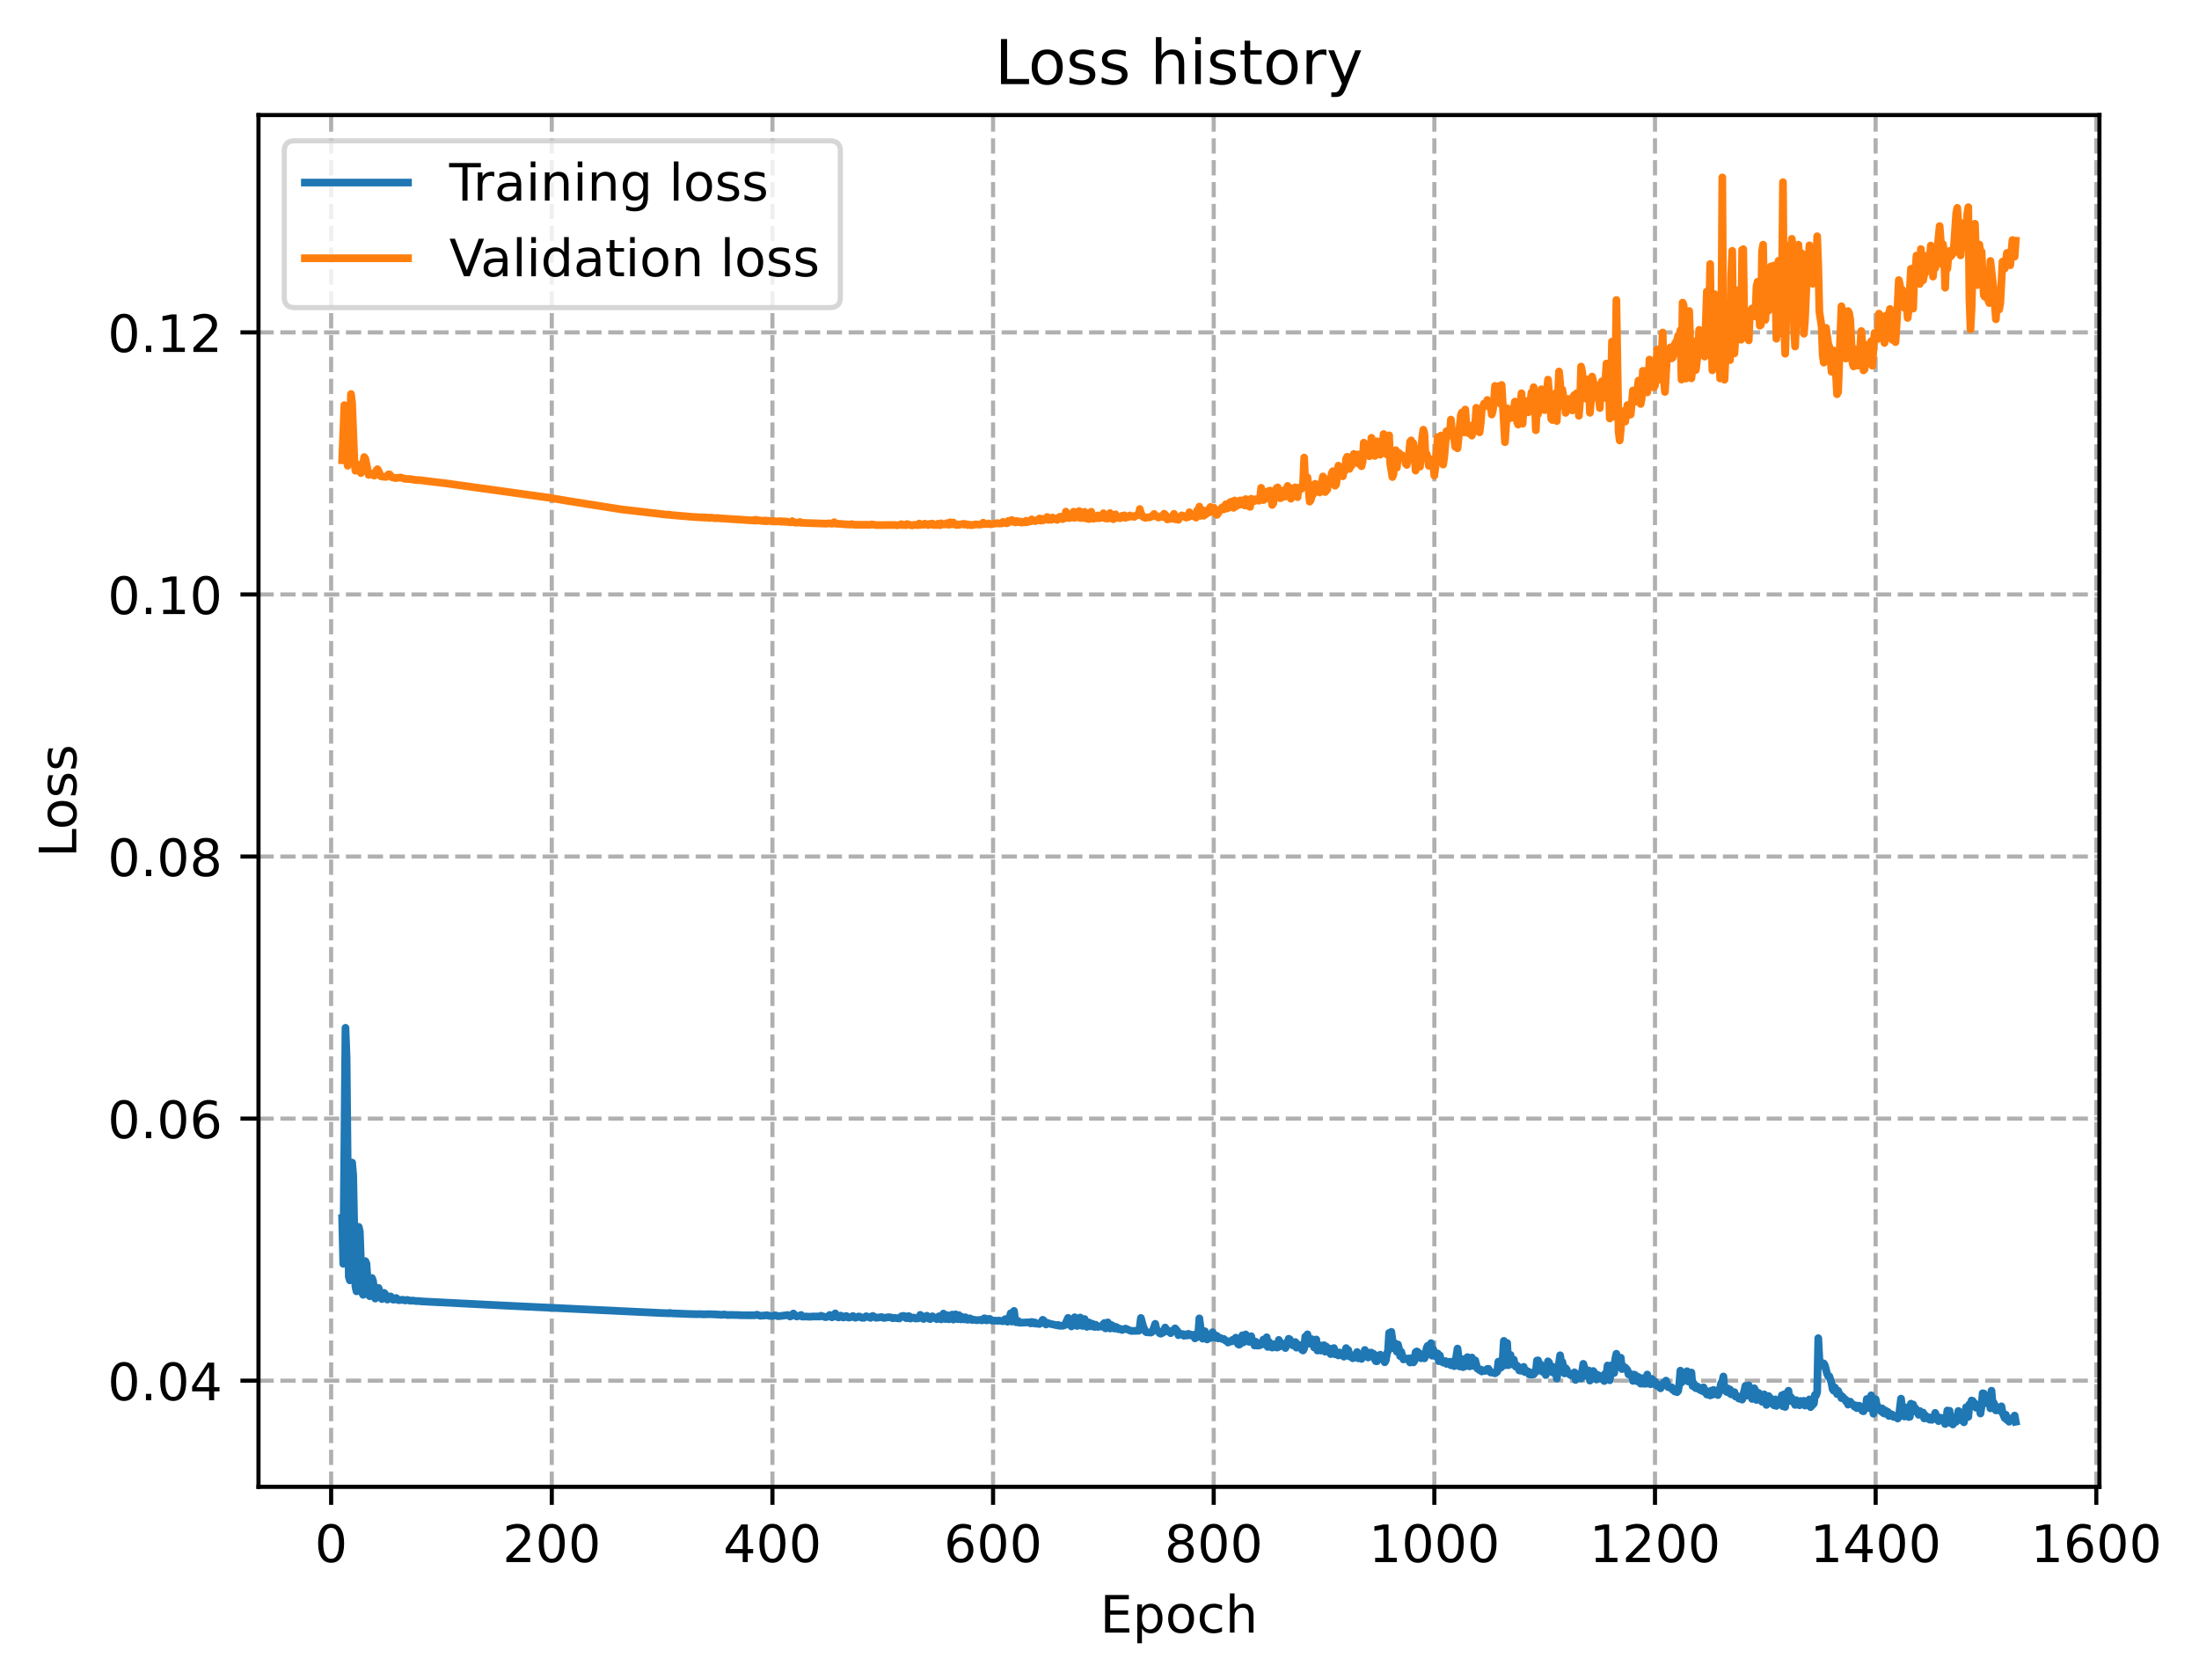 <?xml version="1.0" encoding="utf-8" standalone="no"?>
<!DOCTYPE svg PUBLIC "-//W3C//DTD SVG 1.1//EN"
  "http://www.w3.org/Graphics/SVG/1.1/DTD/svg11.dtd">
<!-- Created with matplotlib (https://matplotlib.org/) -->
<svg height="325.986pt" version="1.1" viewBox="0 0 426.579 325.986" width="426.579pt" xmlns="http://www.w3.org/2000/svg" xmlns:xlink="http://www.w3.org/1999/xlink">
 <defs>
  <style type="text/css">
*{stroke-linecap:butt;stroke-linejoin:round;}
  </style>
 </defs>
 <g id="figure_1">
  <g id="patch_1">
   <path d="M 0 325.986 
L 426.579 325.986 
L 426.579 0 
L 0 0 
z
" style="fill:#ffffff;"/>
  </g>
  <g id="axes_1">
   <g id="patch_2">
    <path d="M 50.144 288.43 
L 407.264 288.43 
L 407.264 22.318 
L 50.144 22.318 
z
" style="fill:#ffffff;"/>
   </g>
   <g id="matplotlib.axis_1">
    <g id="xtick_1">
     <g id="line2d_1">
      <path clip-path="url(#p79bbf3704e)" d="M 64.236 288.43 
L 64.236 22.318 
" style="fill:none;stroke:#b0b0b0;stroke-dasharray:2.96,1.28;stroke-dashoffset:0;stroke-width:0.8;"/>
     </g>
     <g id="line2d_2">
      <defs>
       <path d="M 0 0 
L 0 3.5 
" id="m729ffb4dc5" style="stroke:#000000;stroke-width:0.8;"/>
      </defs>
      <g>
       <use style="stroke:#000000;stroke-width:0.8;" x="64.236" xlink:href="#m729ffb4dc5" y="288.43"/>
      </g>
     </g>
     <g id="text_1">
      <!-- 0 -->
      <defs>
       <path d="M 31.781 66.406 
Q 24.172 66.406 20.328 58.906 
Q 16.5 51.422 16.5 36.375 
Q 16.5 21.391 20.328 13.891 
Q 24.172 6.391 31.781 6.391 
Q 39.453 6.391 43.281 13.891 
Q 47.125 21.391 47.125 36.375 
Q 47.125 51.422 43.281 58.906 
Q 39.453 66.406 31.781 66.406 
z
M 31.781 74.219 
Q 44.047 74.219 50.516 64.516 
Q 56.984 54.828 56.984 36.375 
Q 56.984 17.969 50.516 8.266 
Q 44.047 -1.422 31.781 -1.422 
Q 19.531 -1.422 13.062 8.266 
Q 6.594 17.969 6.594 36.375 
Q 6.594 54.828 13.062 64.516 
Q 19.531 74.219 31.781 74.219 
z
" id="DejaVuSans-48"/>
      </defs>
      <g transform="translate(61.055 303.029)scale(0.1 -0.1)">
       <use xlink:href="#DejaVuSans-48"/>
      </g>
     </g>
    </g>
    <g id="xtick_2">
     <g id="line2d_3">
      <path clip-path="url(#p79bbf3704e)" d="M 107.039 288.43 
L 107.039 22.318 
" style="fill:none;stroke:#b0b0b0;stroke-dasharray:2.96,1.28;stroke-dashoffset:0;stroke-width:0.8;"/>
     </g>
     <g id="line2d_4">
      <g>
       <use style="stroke:#000000;stroke-width:0.8;" x="107.039" xlink:href="#m729ffb4dc5" y="288.43"/>
      </g>
     </g>
     <g id="text_2">
      <!-- 200 -->
      <defs>
       <path d="M 19.188 8.297 
L 53.609 8.297 
L 53.609 0 
L 7.328 0 
L 7.328 8.297 
Q 12.938 14.109 22.625 23.891 
Q 32.328 33.688 34.812 36.531 
Q 39.547 41.844 41.422 45.531 
Q 43.312 49.219 43.312 52.781 
Q 43.312 58.594 39.234 62.25 
Q 35.156 65.922 28.609 65.922 
Q 23.969 65.922 18.812 64.312 
Q 13.672 62.703 7.812 59.422 
L 7.812 69.391 
Q 13.766 71.781 18.938 73 
Q 24.125 74.219 28.422 74.219 
Q 39.75 74.219 46.484 68.547 
Q 53.219 62.891 53.219 53.422 
Q 53.219 48.922 51.531 44.891 
Q 49.859 40.875 45.406 35.406 
Q 44.188 33.984 37.641 27.219 
Q 31.109 20.453 19.188 8.297 
z
" id="DejaVuSans-50"/>
      </defs>
      <g transform="translate(97.495 303.029)scale(0.1 -0.1)">
       <use xlink:href="#DejaVuSans-50"/>
       <use x="63.623" xlink:href="#DejaVuSans-48"/>
       <use x="127.246" xlink:href="#DejaVuSans-48"/>
      </g>
     </g>
    </g>
    <g id="xtick_3">
     <g id="line2d_5">
      <path clip-path="url(#p79bbf3704e)" d="M 149.841 288.43 
L 149.841 22.318 
" style="fill:none;stroke:#b0b0b0;stroke-dasharray:2.96,1.28;stroke-dashoffset:0;stroke-width:0.8;"/>
     </g>
     <g id="line2d_6">
      <g>
       <use style="stroke:#000000;stroke-width:0.8;" x="149.841" xlink:href="#m729ffb4dc5" y="288.43"/>
      </g>
     </g>
     <g id="text_3">
      <!-- 400 -->
      <defs>
       <path d="M 37.797 64.312 
L 12.891 25.391 
L 37.797 25.391 
z
M 35.203 72.906 
L 47.609 72.906 
L 47.609 25.391 
L 58.016 25.391 
L 58.016 17.188 
L 47.609 17.188 
L 47.609 0 
L 37.797 0 
L 37.797 17.188 
L 4.891 17.188 
L 4.891 26.703 
z
" id="DejaVuSans-52"/>
      </defs>
      <g transform="translate(140.297 303.029)scale(0.1 -0.1)">
       <use xlink:href="#DejaVuSans-52"/>
       <use x="63.623" xlink:href="#DejaVuSans-48"/>
       <use x="127.246" xlink:href="#DejaVuSans-48"/>
      </g>
     </g>
    </g>
    <g id="xtick_4">
     <g id="line2d_7">
      <path clip-path="url(#p79bbf3704e)" d="M 192.643 288.43 
L 192.643 22.318 
" style="fill:none;stroke:#b0b0b0;stroke-dasharray:2.96,1.28;stroke-dashoffset:0;stroke-width:0.8;"/>
     </g>
     <g id="line2d_8">
      <g>
       <use style="stroke:#000000;stroke-width:0.8;" x="192.643" xlink:href="#m729ffb4dc5" y="288.43"/>
      </g>
     </g>
     <g id="text_4">
      <!-- 600 -->
      <defs>
       <path d="M 33.016 40.375 
Q 26.375 40.375 22.484 35.828 
Q 18.609 31.297 18.609 23.391 
Q 18.609 15.531 22.484 10.953 
Q 26.375 6.391 33.016 6.391 
Q 39.656 6.391 43.531 10.953 
Q 47.406 15.531 47.406 23.391 
Q 47.406 31.297 43.531 35.828 
Q 39.656 40.375 33.016 40.375 
z
M 52.594 71.297 
L 52.594 62.312 
Q 48.875 64.062 45.094 64.984 
Q 41.312 65.922 37.594 65.922 
Q 27.828 65.922 22.672 59.328 
Q 17.531 52.734 16.797 39.406 
Q 19.672 43.656 24.016 45.922 
Q 28.375 48.188 33.594 48.188 
Q 44.578 48.188 50.953 41.516 
Q 57.328 34.859 57.328 23.391 
Q 57.328 12.156 50.688 5.359 
Q 44.047 -1.422 33.016 -1.422 
Q 20.359 -1.422 13.672 8.266 
Q 6.984 17.969 6.984 36.375 
Q 6.984 53.656 15.188 63.938 
Q 23.391 74.219 37.203 74.219 
Q 40.922 74.219 44.703 73.484 
Q 48.484 72.75 52.594 71.297 
z
" id="DejaVuSans-54"/>
      </defs>
      <g transform="translate(183.099 303.029)scale(0.1 -0.1)">
       <use xlink:href="#DejaVuSans-54"/>
       <use x="63.623" xlink:href="#DejaVuSans-48"/>
       <use x="127.246" xlink:href="#DejaVuSans-48"/>
      </g>
     </g>
    </g>
    <g id="xtick_5">
     <g id="line2d_9">
      <path clip-path="url(#p79bbf3704e)" d="M 235.445 288.43 
L 235.445 22.318 
" style="fill:none;stroke:#b0b0b0;stroke-dasharray:2.96,1.28;stroke-dashoffset:0;stroke-width:0.8;"/>
     </g>
     <g id="line2d_10">
      <g>
       <use style="stroke:#000000;stroke-width:0.8;" x="235.445" xlink:href="#m729ffb4dc5" y="288.43"/>
      </g>
     </g>
     <g id="text_5">
      <!-- 800 -->
      <defs>
       <path d="M 31.781 34.625 
Q 24.75 34.625 20.719 30.859 
Q 16.703 27.094 16.703 20.516 
Q 16.703 13.922 20.719 10.156 
Q 24.75 6.391 31.781 6.391 
Q 38.812 6.391 42.859 10.172 
Q 46.922 13.969 46.922 20.516 
Q 46.922 27.094 42.891 30.859 
Q 38.875 34.625 31.781 34.625 
z
M 21.922 38.812 
Q 15.578 40.375 12.031 44.719 
Q 8.5 49.078 8.5 55.328 
Q 8.5 64.062 14.719 69.141 
Q 20.953 74.219 31.781 74.219 
Q 42.672 74.219 48.875 69.141 
Q 55.078 64.062 55.078 55.328 
Q 55.078 49.078 51.531 44.719 
Q 48 40.375 41.703 38.812 
Q 48.828 37.156 52.797 32.312 
Q 56.781 27.484 56.781 20.516 
Q 56.781 9.906 50.312 4.234 
Q 43.844 -1.422 31.781 -1.422 
Q 19.734 -1.422 13.25 4.234 
Q 6.781 9.906 6.781 20.516 
Q 6.781 27.484 10.781 32.312 
Q 14.797 37.156 21.922 38.812 
z
M 18.312 54.391 
Q 18.312 48.734 21.844 45.562 
Q 25.391 42.391 31.781 42.391 
Q 38.141 42.391 41.719 45.562 
Q 45.312 48.734 45.312 54.391 
Q 45.312 60.062 41.719 63.234 
Q 38.141 66.406 31.781 66.406 
Q 25.391 66.406 21.844 63.234 
Q 18.312 60.062 18.312 54.391 
z
" id="DejaVuSans-56"/>
      </defs>
      <g transform="translate(225.901 303.029)scale(0.1 -0.1)">
       <use xlink:href="#DejaVuSans-56"/>
       <use x="63.623" xlink:href="#DejaVuSans-48"/>
       <use x="127.246" xlink:href="#DejaVuSans-48"/>
      </g>
     </g>
    </g>
    <g id="xtick_6">
     <g id="line2d_11">
      <path clip-path="url(#p79bbf3704e)" d="M 278.247 288.43 
L 278.247 22.318 
" style="fill:none;stroke:#b0b0b0;stroke-dasharray:2.96,1.28;stroke-dashoffset:0;stroke-width:0.8;"/>
     </g>
     <g id="line2d_12">
      <g>
       <use style="stroke:#000000;stroke-width:0.8;" x="278.247" xlink:href="#m729ffb4dc5" y="288.43"/>
      </g>
     </g>
     <g id="text_6">
      <!-- 1000 -->
      <defs>
       <path d="M 12.406 8.297 
L 28.516 8.297 
L 28.516 63.922 
L 10.984 60.406 
L 10.984 69.391 
L 28.422 72.906 
L 38.281 72.906 
L 38.281 8.297 
L 54.391 8.297 
L 54.391 0 
L 12.406 0 
z
" id="DejaVuSans-49"/>
      </defs>
      <g transform="translate(265.522 303.029)scale(0.1 -0.1)">
       <use xlink:href="#DejaVuSans-49"/>
       <use x="63.623" xlink:href="#DejaVuSans-48"/>
       <use x="127.246" xlink:href="#DejaVuSans-48"/>
       <use x="190.869" xlink:href="#DejaVuSans-48"/>
      </g>
     </g>
    </g>
    <g id="xtick_7">
     <g id="line2d_13">
      <path clip-path="url(#p79bbf3704e)" d="M 321.049 288.43 
L 321.049 22.318 
" style="fill:none;stroke:#b0b0b0;stroke-dasharray:2.96,1.28;stroke-dashoffset:0;stroke-width:0.8;"/>
     </g>
     <g id="line2d_14">
      <g>
       <use style="stroke:#000000;stroke-width:0.8;" x="321.049" xlink:href="#m729ffb4dc5" y="288.43"/>
      </g>
     </g>
     <g id="text_7">
      <!-- 1200 -->
      <g transform="translate(308.324 303.029)scale(0.1 -0.1)">
       <use xlink:href="#DejaVuSans-49"/>
       <use x="63.623" xlink:href="#DejaVuSans-50"/>
       <use x="127.246" xlink:href="#DejaVuSans-48"/>
       <use x="190.869" xlink:href="#DejaVuSans-48"/>
      </g>
     </g>
    </g>
    <g id="xtick_8">
     <g id="line2d_15">
      <path clip-path="url(#p79bbf3704e)" d="M 363.852 288.43 
L 363.852 22.318 
" style="fill:none;stroke:#b0b0b0;stroke-dasharray:2.96,1.28;stroke-dashoffset:0;stroke-width:0.8;"/>
     </g>
     <g id="line2d_16">
      <g>
       <use style="stroke:#000000;stroke-width:0.8;" x="363.852" xlink:href="#m729ffb4dc5" y="288.43"/>
      </g>
     </g>
     <g id="text_8">
      <!-- 1400 -->
      <g transform="translate(351.127 303.029)scale(0.1 -0.1)">
       <use xlink:href="#DejaVuSans-49"/>
       <use x="63.623" xlink:href="#DejaVuSans-52"/>
       <use x="127.246" xlink:href="#DejaVuSans-48"/>
       <use x="190.869" xlink:href="#DejaVuSans-48"/>
      </g>
     </g>
    </g>
    <g id="xtick_9">
     <g id="line2d_17">
      <path clip-path="url(#p79bbf3704e)" d="M 406.654 288.43 
L 406.654 22.318 
" style="fill:none;stroke:#b0b0b0;stroke-dasharray:2.96,1.28;stroke-dashoffset:0;stroke-width:0.8;"/>
     </g>
     <g id="line2d_18">
      <g>
       <use style="stroke:#000000;stroke-width:0.8;" x="406.654" xlink:href="#m729ffb4dc5" y="288.43"/>
      </g>
     </g>
     <g id="text_9">
      <!-- 1600 -->
      <g transform="translate(393.929 303.029)scale(0.1 -0.1)">
       <use xlink:href="#DejaVuSans-49"/>
       <use x="63.623" xlink:href="#DejaVuSans-54"/>
       <use x="127.246" xlink:href="#DejaVuSans-48"/>
       <use x="190.869" xlink:href="#DejaVuSans-48"/>
      </g>
     </g>
    </g>
    <g id="text_10">
     <!-- Epoch -->
     <defs>
      <path d="M 9.812 72.906 
L 55.906 72.906 
L 55.906 64.594 
L 19.672 64.594 
L 19.672 43.016 
L 54.391 43.016 
L 54.391 34.719 
L 19.672 34.719 
L 19.672 8.297 
L 56.781 8.297 
L 56.781 0 
L 9.812 0 
z
" id="DejaVuSans-69"/>
      <path d="M 18.109 8.203 
L 18.109 -20.797 
L 9.078 -20.797 
L 9.078 54.688 
L 18.109 54.688 
L 18.109 46.391 
Q 20.953 51.266 25.266 53.625 
Q 29.594 56 35.594 56 
Q 45.562 56 51.781 48.094 
Q 58.016 40.188 58.016 27.297 
Q 58.016 14.406 51.781 6.484 
Q 45.562 -1.422 35.594 -1.422 
Q 29.594 -1.422 25.266 0.953 
Q 20.953 3.328 18.109 8.203 
z
M 48.688 27.297 
Q 48.688 37.203 44.609 42.844 
Q 40.531 48.484 33.406 48.484 
Q 26.266 48.484 22.188 42.844 
Q 18.109 37.203 18.109 27.297 
Q 18.109 17.391 22.188 11.75 
Q 26.266 6.109 33.406 6.109 
Q 40.531 6.109 44.609 11.75 
Q 48.688 17.391 48.688 27.297 
z
" id="DejaVuSans-112"/>
      <path d="M 30.609 48.391 
Q 23.391 48.391 19.188 42.75 
Q 14.984 37.109 14.984 27.297 
Q 14.984 17.484 19.156 11.844 
Q 23.344 6.203 30.609 6.203 
Q 37.797 6.203 41.984 11.859 
Q 46.188 17.531 46.188 27.297 
Q 46.188 37.016 41.984 42.703 
Q 37.797 48.391 30.609 48.391 
z
M 30.609 56 
Q 42.328 56 49.016 48.375 
Q 55.719 40.766 55.719 27.297 
Q 55.719 13.875 49.016 6.219 
Q 42.328 -1.422 30.609 -1.422 
Q 18.844 -1.422 12.172 6.219 
Q 5.516 13.875 5.516 27.297 
Q 5.516 40.766 12.172 48.375 
Q 18.844 56 30.609 56 
z
" id="DejaVuSans-111"/>
      <path d="M 48.781 52.594 
L 48.781 44.188 
Q 44.969 46.297 41.141 47.344 
Q 37.312 48.391 33.406 48.391 
Q 24.656 48.391 19.812 42.844 
Q 14.984 37.312 14.984 27.297 
Q 14.984 17.281 19.812 11.734 
Q 24.656 6.203 33.406 6.203 
Q 37.312 6.203 41.141 7.25 
Q 44.969 8.297 48.781 10.406 
L 48.781 2.094 
Q 45.016 0.344 40.984 -0.531 
Q 36.969 -1.422 32.422 -1.422 
Q 20.062 -1.422 12.781 6.344 
Q 5.516 14.109 5.516 27.297 
Q 5.516 40.672 12.859 48.328 
Q 20.219 56 33.016 56 
Q 37.156 56 41.109 55.141 
Q 45.062 54.297 48.781 52.594 
z
" id="DejaVuSans-99"/>
      <path d="M 54.891 33.016 
L 54.891 0 
L 45.906 0 
L 45.906 32.719 
Q 45.906 40.484 42.875 44.328 
Q 39.844 48.188 33.797 48.188 
Q 26.516 48.188 22.312 43.547 
Q 18.109 38.922 18.109 30.906 
L 18.109 0 
L 9.078 0 
L 9.078 75.984 
L 18.109 75.984 
L 18.109 46.188 
Q 21.344 51.125 25.703 53.562 
Q 30.078 56 35.797 56 
Q 45.219 56 50.047 50.172 
Q 54.891 44.344 54.891 33.016 
z
" id="DejaVuSans-104"/>
     </defs>
     <g transform="translate(213.393 316.707)scale(0.1 -0.1)">
      <use xlink:href="#DejaVuSans-69"/>
      <use x="63.184" xlink:href="#DejaVuSans-112"/>
      <use x="126.66" xlink:href="#DejaVuSans-111"/>
      <use x="187.842" xlink:href="#DejaVuSans-99"/>
      <use x="242.822" xlink:href="#DejaVuSans-104"/>
     </g>
    </g>
   </g>
   <g id="matplotlib.axis_2">
    <g id="ytick_1">
     <g id="line2d_19">
      <path clip-path="url(#p79bbf3704e)" d="M 50.144 267.834 
L 407.264 267.834 
" style="fill:none;stroke:#b0b0b0;stroke-dasharray:2.96,1.28;stroke-dashoffset:0;stroke-width:0.8;"/>
     </g>
     <g id="line2d_20">
      <defs>
       <path d="M 0 0 
L -3.5 0 
" id="m7673e30922" style="stroke:#000000;stroke-width:0.8;"/>
      </defs>
      <g>
       <use style="stroke:#000000;stroke-width:0.8;" x="50.144" xlink:href="#m7673e30922" y="267.834"/>
      </g>
     </g>
     <g id="text_11">
      <!-- 0.04 -->
      <defs>
       <path d="M 10.688 12.406 
L 21 12.406 
L 21 0 
L 10.688 0 
z
" id="DejaVuSans-46"/>
      </defs>
      <g transform="translate(20.878 271.633)scale(0.1 -0.1)">
       <use xlink:href="#DejaVuSans-48"/>
       <use x="63.623" xlink:href="#DejaVuSans-46"/>
       <use x="95.41" xlink:href="#DejaVuSans-48"/>
       <use x="159.033" xlink:href="#DejaVuSans-52"/>
      </g>
     </g>
    </g>
    <g id="ytick_2">
     <g id="line2d_21">
      <path clip-path="url(#p79bbf3704e)" d="M 50.144 216.996 
L 407.264 216.996 
" style="fill:none;stroke:#b0b0b0;stroke-dasharray:2.96,1.28;stroke-dashoffset:0;stroke-width:0.8;"/>
     </g>
     <g id="line2d_22">
      <g>
       <use style="stroke:#000000;stroke-width:0.8;" x="50.144" xlink:href="#m7673e30922" y="216.996"/>
      </g>
     </g>
     <g id="text_12">
      <!-- 0.06 -->
      <g transform="translate(20.878 220.795)scale(0.1 -0.1)">
       <use xlink:href="#DejaVuSans-48"/>
       <use x="63.623" xlink:href="#DejaVuSans-46"/>
       <use x="95.41" xlink:href="#DejaVuSans-48"/>
       <use x="159.033" xlink:href="#DejaVuSans-54"/>
      </g>
     </g>
    </g>
    <g id="ytick_3">
     <g id="line2d_23">
      <path clip-path="url(#p79bbf3704e)" d="M 50.144 166.157 
L 407.264 166.157 
" style="fill:none;stroke:#b0b0b0;stroke-dasharray:2.96,1.28;stroke-dashoffset:0;stroke-width:0.8;"/>
     </g>
     <g id="line2d_24">
      <g>
       <use style="stroke:#000000;stroke-width:0.8;" x="50.144" xlink:href="#m7673e30922" y="166.157"/>
      </g>
     </g>
     <g id="text_13">
      <!-- 0.08 -->
      <g transform="translate(20.878 169.957)scale(0.1 -0.1)">
       <use xlink:href="#DejaVuSans-48"/>
       <use x="63.623" xlink:href="#DejaVuSans-46"/>
       <use x="95.41" xlink:href="#DejaVuSans-48"/>
       <use x="159.033" xlink:href="#DejaVuSans-56"/>
      </g>
     </g>
    </g>
    <g id="ytick_4">
     <g id="line2d_25">
      <path clip-path="url(#p79bbf3704e)" d="M 50.144 115.319 
L 407.264 115.319 
" style="fill:none;stroke:#b0b0b0;stroke-dasharray:2.96,1.28;stroke-dashoffset:0;stroke-width:0.8;"/>
     </g>
     <g id="line2d_26">
      <g>
       <use style="stroke:#000000;stroke-width:0.8;" x="50.144" xlink:href="#m7673e30922" y="115.319"/>
      </g>
     </g>
     <g id="text_14">
      <!-- 0.10 -->
      <g transform="translate(20.878 119.118)scale(0.1 -0.1)">
       <use xlink:href="#DejaVuSans-48"/>
       <use x="63.623" xlink:href="#DejaVuSans-46"/>
       <use x="95.41" xlink:href="#DejaVuSans-49"/>
       <use x="159.033" xlink:href="#DejaVuSans-48"/>
      </g>
     </g>
    </g>
    <g id="ytick_5">
     <g id="line2d_27">
      <path clip-path="url(#p79bbf3704e)" d="M 50.144 64.48 
L 407.264 64.48 
" style="fill:none;stroke:#b0b0b0;stroke-dasharray:2.96,1.28;stroke-dashoffset:0;stroke-width:0.8;"/>
     </g>
     <g id="line2d_28">
      <g>
       <use style="stroke:#000000;stroke-width:0.8;" x="50.144" xlink:href="#m7673e30922" y="64.48"/>
      </g>
     </g>
     <g id="text_15">
      <!-- 0.12 -->
      <g transform="translate(20.878 68.28)scale(0.1 -0.1)">
       <use xlink:href="#DejaVuSans-48"/>
       <use x="63.623" xlink:href="#DejaVuSans-46"/>
       <use x="95.41" xlink:href="#DejaVuSans-49"/>
       <use x="159.033" xlink:href="#DejaVuSans-50"/>
      </g>
     </g>
    </g>
    <g id="text_16">
     <!-- Loss -->
     <defs>
      <path d="M 9.812 72.906 
L 19.672 72.906 
L 19.672 8.297 
L 55.172 8.297 
L 55.172 0 
L 9.812 0 
z
" id="DejaVuSans-76"/>
      <path d="M 44.281 53.078 
L 44.281 44.578 
Q 40.484 46.531 36.375 47.5 
Q 32.281 48.484 27.875 48.484 
Q 21.188 48.484 17.844 46.438 
Q 14.5 44.391 14.5 40.281 
Q 14.5 37.156 16.891 35.375 
Q 19.281 33.594 26.516 31.984 
L 29.594 31.297 
Q 39.156 29.25 43.188 25.516 
Q 47.219 21.781 47.219 15.094 
Q 47.219 7.469 41.188 3.016 
Q 35.156 -1.422 24.609 -1.422 
Q 20.219 -1.422 15.453 -0.562 
Q 10.688 0.297 5.422 2 
L 5.422 11.281 
Q 10.406 8.688 15.234 7.391 
Q 20.062 6.109 24.812 6.109 
Q 31.156 6.109 34.562 8.281 
Q 37.984 10.453 37.984 14.406 
Q 37.984 18.062 35.516 20.016 
Q 33.062 21.969 24.703 23.781 
L 21.578 24.516 
Q 13.234 26.266 9.516 29.906 
Q 5.812 33.547 5.812 39.891 
Q 5.812 47.609 11.281 51.797 
Q 16.75 56 26.812 56 
Q 31.781 56 36.172 55.266 
Q 40.578 54.547 44.281 53.078 
z
" id="DejaVuSans-115"/>
     </defs>
     <g transform="translate(14.798 166.341)rotate(-90)scale(0.1 -0.1)">
      <use xlink:href="#DejaVuSans-76"/>
      <use x="53.963" xlink:href="#DejaVuSans-111"/>
      <use x="115.145" xlink:href="#DejaVuSans-115"/>
      <use x="167.244" xlink:href="#DejaVuSans-115"/>
     </g>
    </g>
   </g>
   <g id="line2d_29">
    <path clip-path="url(#p79bbf3704e)" d="M 66.376 236.306 
L 66.59 245.173 
L 67.019 199.388 
L 67.233 205.183 
L 67.661 247.694 
L 67.875 248.378 
L 68.303 225.532 
L 68.517 228.001 
L 68.945 249.542 
L 69.159 250.508 
L 69.587 238.005 
L 69.801 238.92 
L 70.229 250.765 
L 70.443 251.188 
L 70.871 244.65 
L 71.085 245.112 
L 71.513 251.204 
L 71.727 251.459 
L 72.155 247.928 
L 72.369 248.505 
L 72.797 251.913 
L 73.011 251.48 
L 73.225 250.272 
L 73.439 249.853 
L 74.081 252.005 
L 74.509 250.809 
L 74.723 251.03 
L 75.151 252.109 
L 75.793 251.492 
L 76.221 252.109 
L 76.435 252.124 
L 76.649 251.877 
L 76.863 251.803 
L 77.291 252.222 
L 78.147 252.141 
L 78.575 252.279 
L 79.003 252.171 
L 79.645 252.341 
L 80.073 252.292 
L 80.715 252.398 
L 81.143 252.386 
L 81.785 252.459 
L 83.069 252.525 
L 97.836 253.269 
L 128.654 254.726 
L 129.51 254.747 
L 129.724 254.78 
L 129.938 254.695 
L 130.366 254.784 
L 131.222 254.808 
L 131.864 254.834 
L 133.79 254.91 
L 135.288 254.944 
L 135.93 254.93 
L 136.572 254.981 
L 137 254.945 
L 137.856 254.94 
L 139.568 255.026 
L 139.996 255.075 
L 140.424 254.991 
L 141.066 255.097 
L 141.922 255.079 
L 142.564 255.099 
L 142.992 255.101 
L 143.848 255.145 
L 144.704 255.146 
L 146.417 255.153 
L 146.845 255.044 
L 147.487 255.257 
L 148.343 255.193 
L 148.771 255.13 
L 149.199 255.258 
L 149.841 255.296 
L 150.269 255.154 
L 150.483 255.172 
L 150.911 255.334 
L 151.553 255.274 
L 152.837 255.101 
L 153.265 255.39 
L 153.479 255.315 
L 153.907 254.812 
L 154.335 255.239 
L 154.549 255.389 
L 154.977 255.271 
L 155.405 255.095 
L 155.619 255.407 
L 156.475 255.394 
L 157.117 255.442 
L 157.545 255.393 
L 159.043 255.39 
L 159.257 255.241 
L 160.113 255.516 
L 160.541 255.442 
L 160.969 255.085 
L 161.397 255.551 
L 161.611 255.379 
L 162.039 254.789 
L 162.467 255.505 
L 162.681 255.572 
L 163.109 255.216 
L 163.537 255.577 
L 163.751 255.558 
L 163.965 255.341 
L 164.179 255.289 
L 164.607 255.605 
L 165.036 255.529 
L 165.464 255.291 
L 165.892 255.63 
L 166.32 255.522 
L 166.534 255.389 
L 166.748 255.402 
L 167.176 255.64 
L 167.604 255.648 
L 168.032 255.337 
L 168.888 255.657 
L 169.102 255.363 
L 169.316 255.285 
L 169.958 255.645 
L 171.028 255.497 
L 171.456 255.678 
L 172.098 255.561 
L 172.526 255.526 
L 172.954 255.61 
L 173.168 255.729 
L 173.596 255.66 
L 174.452 255.772 
L 174.88 255.338 
L 175.308 255.266 
L 175.736 255.695 
L 175.95 255.719 
L 176.164 255.317 
L 176.378 255.339 
L 176.592 255.793 
L 177.234 255.589 
L 177.662 255.793 
L 177.876 255.705 
L 178.09 255.758 
L 178.304 255.501 
L 178.518 255.07 
L 178.732 255.231 
L 178.946 255.739 
L 179.16 255.874 
L 179.588 255.367 
L 179.802 255.241 
L 180.23 255.832 
L 180.444 255.893 
L 180.872 255.35 
L 181.3 255.676 
L 181.728 255.909 
L 182.156 255.343 
L 182.584 255.953 
L 183.012 254.831 
L 183.226 255.668 
L 183.44 255.901 
L 183.654 255.109 
L 183.868 255.346 
L 184.082 255.934 
L 184.296 255.822 
L 184.51 255.111 
L 184.725 255.02 
L 184.939 255.983 
L 185.367 254.975 
L 185.581 255.852 
L 185.795 255.911 
L 186.009 255.122 
L 186.223 255.834 
L 186.437 255.949 
L 186.651 255.481 
L 186.865 255.885 
L 187.079 255.953 
L 187.293 255.541 
L 187.507 255.894 
L 187.721 256.028 
L 188.149 255.744 
L 188.577 256.079 
L 188.791 255.994 
L 189.433 256.111 
L 190.289 256.047 
L 190.503 256.143 
L 190.717 256.061 
L 190.931 255.74 
L 191.145 255.774 
L 191.359 256.147 
L 191.573 256.103 
L 191.787 255.886 
L 192.001 255.847 
L 192.429 256.201 
L 193.071 256.188 
L 193.499 256.242 
L 193.713 256.176 
L 194.569 256.306 
L 194.997 255.894 
L 195.425 256.404 
L 195.639 256.248 
L 196.067 254.756 
L 196.281 256.38 
L 196.495 255.974 
L 196.709 254.307 
L 196.923 256.07 
L 197.137 256.514 
L 197.351 256.22 
L 197.565 256.287 
L 197.779 256.603 
L 199.705 256.522 
L 199.919 256.724 
L 200.133 256.446 
L 200.347 256.487 
L 200.561 256.727 
L 200.775 256.549 
L 200.989 256.785 
L 201.203 256.748 
L 201.631 256.847 
L 201.845 256.698 
L 202.273 256.029 
L 202.487 256.195 
L 202.915 256.941 
L 203.129 256.625 
L 203.771 256.824 
L 204.414 256.961 
L 205.056 257.102 
L 205.27 257.017 
L 205.484 257.188 
L 205.912 257.177 
L 206.126 257.198 
L 206.554 257.071 
L 207.196 255.653 
L 207.624 257.042 
L 207.838 257.321 
L 208.052 256.981 
L 208.48 255.535 
L 208.694 256.192 
L 208.908 257.221 
L 209.122 257.168 
L 209.336 256.091 
L 209.55 255.584 
L 209.978 257.215 
L 210.406 255.883 
L 210.834 257.398 
L 211.262 256.548 
L 211.476 257.286 
L 211.69 257.296 
L 211.904 256.79 
L 212.332 257.422 
L 212.546 256.988 
L 212.974 257.418 
L 213.402 257.298 
L 213.83 257.367 
L 214.044 256.843 
L 214.258 256.648 
L 214.472 257.701 
L 214.9 256.53 
L 215.114 257.357 
L 215.328 257.722 
L 215.542 257.015 
L 215.97 257.267 
L 216.184 257.734 
L 216.398 257.387 
L 216.612 257.453 
L 216.826 257.798 
L 217.04 257.866 
L 217.254 257.76 
L 217.682 258.011 
L 218.324 257.734 
L 219.394 258.188 
L 220.892 258.161 
L 221.106 257.387 
L 221.32 255.675 
L 221.748 257.282 
L 222.176 258.279 
L 222.39 258.445 
L 222.818 258.475 
L 223.246 258.511 
L 223.46 258.402 
L 223.674 258.039 
L 224.103 256.812 
L 224.317 257.795 
L 224.959 258.635 
L 225.173 258.731 
L 225.601 258.516 
L 226.029 257.527 
L 226.457 258.275 
L 226.671 258.135 
L 226.885 258.239 
L 227.099 258.627 
L 227.955 257.691 
L 228.383 258.174 
L 228.597 259.01 
L 228.811 258.706 
L 229.453 258.814 
L 229.667 259.128 
L 229.881 258.858 
L 230.095 259.063 
L 230.309 259.065 
L 230.523 258.747 
L 230.737 259.038 
L 230.951 258.881 
L 231.379 259.162 
L 231.593 258.932 
L 231.807 259.637 
L 232.021 259.37 
L 232.235 259.398 
L 232.449 258.662 
L 232.663 255.752 
L 233.091 259.067 
L 233.305 259.7 
L 233.519 259.299 
L 233.733 258.248 
L 234.161 259.841 
L 234.375 259.59 
L 234.803 259.571 
L 235.017 259.318 
L 235.231 258.437 
L 235.659 259.526 
L 235.873 259.074 
L 236.087 259.16 
L 236.301 259.64 
L 236.729 259.546 
L 237.157 259.781 
L 237.371 259.726 
L 237.799 260.105 
L 238.013 260.146 
L 238.227 260.444 
L 238.441 260.258 
L 238.869 260.236 
L 239.083 259.928 
L 239.297 260.137 
L 239.725 259.491 
L 239.939 259.893 
L 240.153 260.744 
L 240.367 260.863 
L 240.581 260.734 
L 241.009 259.035 
L 241.223 260.403 
L 241.651 258.869 
L 242.079 260.032 
L 242.293 260.309 
L 242.507 259.436 
L 242.721 259.218 
L 242.935 260.105 
L 243.149 260.356 
L 243.363 261.014 
L 243.578 260.274 
L 243.792 261.036 
L 244.006 260.529 
L 244.22 261.026 
L 244.434 260.781 
L 244.648 260.874 
L 244.862 260.632 
L 245.076 259.868 
L 245.29 259.934 
L 245.504 260.841 
L 245.718 259.418 
L 245.932 261.301 
L 246.146 260.29 
L 246.788 261.429 
L 247.002 260.756 
L 247.644 261.413 
L 247.858 261.385 
L 248.072 259.936 
L 248.286 261.188 
L 248.5 260.473 
L 248.714 260.95 
L 248.928 261.083 
L 249.142 260.958 
L 249.356 261.507 
L 249.998 259.71 
L 250.212 259.823 
L 250.64 260.886 
L 250.854 261.016 
L 251.068 260.807 
L 251.282 260.349 
L 251.496 261.439 
L 251.71 261.329 
L 251.924 260.857 
L 252.138 260.931 
L 252.352 261.242 
L 252.566 261.849 
L 252.78 261.984 
L 252.994 261.597 
L 253.208 259.293 
L 253.422 259.596 
L 253.636 258.848 
L 253.85 260.668 
L 254.064 260.194 
L 254.278 260.128 
L 254.492 259.786 
L 254.92 261.403 
L 255.134 261.044 
L 255.348 259.858 
L 255.562 261.996 
L 255.776 261.749 
L 256.204 262 
L 256.418 261.014 
L 256.632 261.235 
L 256.846 260.963 
L 257.06 262.219 
L 257.274 261.217 
L 257.916 261.957 
L 258.13 262.687 
L 258.344 261.614 
L 258.558 262.406 
L 258.772 261.518 
L 258.986 262.731 
L 259.414 262.348 
L 259.628 262.942 
L 259.842 262.366 
L 260.056 262.81 
L 260.27 262.883 
L 260.484 262.709 
L 260.698 263.181 
L 261.126 261.521 
L 261.34 262.216 
L 261.554 261.896 
L 261.768 263.134 
L 262.196 262.875 
L 262.41 263.493 
L 262.624 263.201 
L 262.838 263.359 
L 263.267 262.28 
L 263.481 263.501 
L 263.695 263.473 
L 263.909 262.985 
L 264.123 263.618 
L 264.337 263.126 
L 264.551 263.09 
L 264.765 261.876 
L 265.193 263.1 
L 265.407 263.348 
L 265.621 262.681 
L 265.835 262.389 
L 266.049 262.405 
L 266.263 262.844 
L 266.477 262.643 
L 266.691 263.681 
L 266.905 264.067 
L 267.119 264.073 
L 267.333 262.974 
L 267.547 263.545 
L 267.761 262.801 
L 267.975 263.087 
L 268.189 263.135 
L 268.617 264.27 
L 268.831 263.924 
L 269.045 262.61 
L 269.259 262.045 
L 269.473 258.57 
L 269.687 261.484 
L 269.901 258.365 
L 270.329 261.571 
L 270.543 260.534 
L 270.971 262.227 
L 271.185 260.816 
L 271.399 261.655 
L 271.613 263.082 
L 271.827 262.254 
L 272.255 263.72 
L 272.897 263.542 
L 273.111 263.781 
L 273.325 263.523 
L 273.539 264.319 
L 273.967 263.409 
L 274.181 264.296 
L 274.395 263.971 
L 274.609 262.316 
L 274.823 262.164 
L 275.037 262.273 
L 275.465 263.187 
L 275.679 263.497 
L 275.893 262.686 
L 276.107 263.264 
L 276.321 263.509 
L 276.535 263.003 
L 276.749 261.467 
L 276.963 261.071 
L 277.391 262.194 
L 277.605 260.555 
L 277.819 262.998 
L 278.033 261.764 
L 278.461 263.107 
L 278.889 262.555 
L 279.103 264.059 
L 279.317 262.939 
L 279.531 263.979 
L 279.959 264.332 
L 280.387 264.034 
L 280.601 264.582 
L 281.243 264.158 
L 281.457 264.848 
L 281.671 264.691 
L 281.885 264.122 
L 282.099 265.023 
L 282.313 264.364 
L 282.742 261.611 
L 283.17 265.09 
L 283.384 264.065 
L 283.598 263.655 
L 283.812 265.215 
L 284.026 265.042 
L 284.24 265.057 
L 284.454 263.513 
L 284.668 263.263 
L 284.882 264.496 
L 285.096 265.073 
L 285.31 263.471 
L 285.524 263.351 
L 285.738 264.966 
L 286.166 263.898 
L 286.594 265.508 
L 286.808 265.584 
L 287.022 265.801 
L 287.236 265.666 
L 287.45 266.058 
L 287.664 265.86 
L 288.092 265.954 
L 288.52 265.554 
L 288.734 265.532 
L 289.162 266.249 
L 289.59 266.277 
L 290.018 266.418 
L 290.446 266.092 
L 290.66 264.144 
L 290.874 265.238 
L 291.088 265.354 
L 291.302 265.165 
L 291.516 263.393 
L 291.73 260.117 
L 291.944 264.851 
L 292.158 263.242 
L 292.372 260.529 
L 292.586 264.841 
L 292.8 264.702 
L 293.014 262.838 
L 293.228 264.509 
L 293.442 264.708 
L 293.656 263.752 
L 293.87 264.908 
L 294.084 265.156 
L 294.298 264.918 
L 294.512 265.187 
L 294.726 265.869 
L 294.94 265.327 
L 295.154 265.926 
L 295.582 265.162 
L 295.796 266.161 
L 296.01 265.816 
L 296.224 266.106 
L 296.438 266.049 
L 296.652 266.635 
L 296.866 266.418 
L 297.08 266.69 
L 297.294 266.25 
L 297.508 266.62 
L 297.722 266.238 
L 297.936 266.165 
L 298.15 263.933 
L 298.364 263.903 
L 298.578 264.903 
L 298.792 264.604 
L 299.006 265.112 
L 299.22 266.111 
L 299.434 266.141 
L 299.648 265.445 
L 299.862 266.751 
L 300.076 265.905 
L 300.29 264.082 
L 300.504 264.316 
L 300.718 266.087 
L 301.146 265.112 
L 301.36 266.328 
L 301.574 265.739 
L 301.788 265.733 
L 302.002 267.434 
L 302.645 262.912 
L 302.859 264.443 
L 303.073 264.194 
L 303.501 266.432 
L 303.715 265.405 
L 303.929 265.677 
L 304.143 266.388 
L 304.785 266.817 
L 305.427 266.219 
L 305.641 267.695 
L 305.855 266.818 
L 306.069 266.578 
L 306.283 266.992 
L 306.497 267.048 
L 306.711 267.413 
L 307.139 264.572 
L 307.353 265.236 
L 307.567 266.891 
L 307.781 266.868 
L 307.995 267.019 
L 308.209 265.879 
L 308.423 267.823 
L 308.637 266.459 
L 308.851 266.021 
L 309.065 265.971 
L 309.279 266.265 
L 309.493 267.228 
L 309.707 267.624 
L 309.921 266.699 
L 310.135 267.366 
L 310.349 266.913 
L 310.563 267.455 
L 310.777 267.01 
L 310.991 266.834 
L 311.205 267.911 
L 311.419 266.439 
L 311.633 266.75 
L 311.847 264.899 
L 312.061 267.008 
L 312.275 267.755 
L 312.703 264.804 
L 312.917 265.119 
L 313.131 266.348 
L 313.345 263.578 
L 313.559 262.618 
L 313.773 264.073 
L 313.987 263.564 
L 314.415 263.388 
L 314.629 265.593 
L 314.843 264.99 
L 315.057 265.308 
L 315.271 265.284 
L 315.699 265.773 
L 315.913 266.618 
L 316.127 266.514 
L 316.341 266.559 
L 316.555 266.832 
L 316.769 267.883 
L 316.983 266.649 
L 317.197 266.73 
L 317.411 267.896 
L 317.625 267.969 
L 317.839 267.112 
L 318.267 268.419 
L 318.481 268.161 
L 318.695 267.347 
L 318.909 268.446 
L 319.123 267.958 
L 319.337 268.434 
L 319.551 266.646 
L 319.765 267.845 
L 319.979 267.83 
L 320.193 268.528 
L 320.407 267.483 
L 320.621 267.656 
L 320.835 268.12 
L 321.049 267.985 
L 321.263 268.713 
L 321.477 268.864 
L 321.691 268.859 
L 321.906 268.645 
L 322.12 269.323 
L 322.762 268.192 
L 322.976 268.107 
L 323.19 267.829 
L 323.618 269.114 
L 323.832 268.964 
L 324.046 269.216 
L 324.26 269.112 
L 324.474 269.608 
L 324.688 269.648 
L 324.902 269.944 
L 325.116 269.812 
L 325.33 270.071 
L 325.544 269.82 
L 325.758 268.482 
L 325.972 265.897 
L 326.186 268.204 
L 326.4 267.898 
L 326.828 266.793 
L 327.042 267.526 
L 327.256 266.007 
L 327.47 267.986 
L 327.684 267.605 
L 327.898 268.099 
L 328.112 266.252 
L 328.326 268.853 
L 328.54 268.329 
L 328.754 269.112 
L 328.968 269.294 
L 329.182 268.916 
L 329.396 269.41 
L 329.61 269.325 
L 329.824 269.666 
L 330.038 269.221 
L 330.252 269.86 
L 330.466 269.134 
L 330.68 270.058 
L 330.894 269.735 
L 331.108 270.53 
L 331.322 270.149 
L 331.536 270.2 
L 331.75 270.702 
L 331.964 269.768 
L 332.178 270.574 
L 332.392 269.622 
L 332.82 270.273 
L 333.034 270.214 
L 333.248 270.64 
L 333.462 270.128 
L 333.89 268.297 
L 334.104 267.961 
L 334.318 267.027 
L 334.532 269.705 
L 334.746 269.285 
L 334.96 270.03 
L 335.174 269.341 
L 335.388 270.174 
L 335.602 269.548 
L 335.816 270.494 
L 336.03 270.025 
L 336.458 270.061 
L 336.672 270.92 
L 336.886 270.717 
L 337.314 271.317 
L 337.528 271.123 
L 337.742 271.417 
L 337.956 271.514 
L 338.598 268.836 
L 338.812 270.754 
L 339.026 270.429 
L 339.24 268.753 
L 339.454 270.292 
L 339.668 270.312 
L 339.882 271.383 
L 340.31 269.321 
L 340.524 269.772 
L 340.738 271.581 
L 341.166 270.215 
L 341.38 271.208 
L 341.595 271.42 
L 341.809 271.93 
L 342.237 270.497 
L 342.451 272.094 
L 342.665 272.54 
L 342.879 271.928 
L 343.093 270.825 
L 343.307 271.083 
L 343.521 271.959 
L 343.735 271.667 
L 343.949 272.452 
L 344.163 272.635 
L 344.377 271.469 
L 344.591 272.738 
L 344.805 271.88 
L 345.019 271.853 
L 345.233 272.319 
L 345.447 271.76 
L 345.661 270.671 
L 345.875 272.816 
L 346.089 270.491 
L 346.303 272.934 
L 346.517 270.334 
L 346.731 270.174 
L 346.945 269.783 
L 347.159 271.789 
L 347.373 270.981 
L 347.801 271.561 
L 348.229 272.547 
L 348.443 271.613 
L 348.657 271.942 
L 348.871 271.868 
L 349.085 272.613 
L 349.299 271.78 
L 349.513 272.065 
L 349.727 272.094 
L 349.941 271.746 
L 350.155 272.671 
L 350.369 272.201 
L 350.797 272.129 
L 351.011 271.465 
L 351.225 272.969 
L 351.867 272.266 
L 352.081 270.584 
L 352.295 270.715 
L 352.509 269.985 
L 352.723 259.593 
L 352.937 263.668 
L 353.365 264.891 
L 353.579 264.769 
L 353.793 264.496 
L 354.007 264.887 
L 354.435 266.518 
L 354.649 266.969 
L 354.863 266.984 
L 355.291 268.297 
L 355.505 269.479 
L 355.719 269.787 
L 355.933 269.147 
L 356.147 269.6 
L 356.361 270.43 
L 356.575 269.799 
L 356.789 270.352 
L 357.003 270.574 
L 357.217 271.228 
L 357.431 270.934 
L 357.645 271.312 
L 357.859 271.377 
L 358.073 271.843 
L 358.287 271.714 
L 358.501 272.487 
L 358.929 271.91 
L 359.143 272.328 
L 359.357 272.378 
L 359.785 272.903 
L 359.999 272.625 
L 360.213 273.165 
L 360.427 273.073 
L 360.641 272.69 
L 360.855 272.948 
L 361.069 272.92 
L 361.284 273.707 
L 361.498 273.774 
L 361.712 273.152 
L 361.926 273.145 
L 362.14 271.39 
L 362.354 271.741 
L 362.568 273.166 
L 362.782 273.183 
L 362.996 270.681 
L 363.424 274.257 
L 363.638 271.645 
L 363.852 271.435 
L 364.066 272.567 
L 364.28 272.802 
L 364.494 273.46 
L 364.708 273.232 
L 364.922 273.806 
L 365.136 273.227 
L 365.35 274.134 
L 365.564 274.233 
L 365.778 273.64 
L 365.992 273.923 
L 366.206 273.884 
L 366.42 274.686 
L 366.634 274.232 
L 366.848 274.609 
L 367.062 274.404 
L 367.276 274.845 
L 367.49 274.868 
L 367.704 274.754 
L 368.132 275.183 
L 368.346 274.903 
L 368.774 271.325 
L 368.988 273.105 
L 369.202 273.737 
L 369.416 274.791 
L 369.63 274.422 
L 369.844 273.044 
L 370.058 273.693 
L 370.272 274.891 
L 370.486 274.843 
L 370.7 272.301 
L 370.914 272.82 
L 371.128 272.467 
L 371.342 273.766 
L 371.556 273.17 
L 372.198 274.466 
L 372.412 273.718 
L 372.626 274.354 
L 372.84 274.094 
L 373.054 274.018 
L 373.268 275.161 
L 373.482 274.55 
L 373.696 275.146 
L 373.91 275.129 
L 374.124 274.917 
L 374.338 275.405 
L 374.552 275.32 
L 374.766 275.439 
L 374.98 274.909 
L 375.194 274.828 
L 375.408 274.09 
L 376.05 275.69 
L 376.264 275.081 
L 376.478 275.014 
L 376.692 275.231 
L 376.906 275.263 
L 377.12 275.61 
L 377.334 276.246 
L 377.548 275.557 
L 377.762 273.626 
L 377.976 275.492 
L 378.19 273.675 
L 378.404 276.063 
L 378.618 275.553 
L 378.832 276.334 
L 379.046 275.6 
L 379.26 275.918 
L 379.474 275.801 
L 379.902 273.715 
L 380.116 275.008 
L 380.33 274.573 
L 380.544 275.547 
L 380.758 273.976 
L 380.973 275.913 
L 381.187 274.992 
L 381.401 272.992 
L 381.829 274.862 
L 382.043 272.414 
L 382.257 272.504 
L 382.471 271.683 
L 382.685 271.77 
L 382.899 272.79 
L 383.113 272.247 
L 383.327 273.089 
L 383.541 272.647 
L 383.755 273.155 
L 383.969 272.977 
L 384.183 274.21 
L 384.397 272.807 
L 384.611 270.279 
L 384.825 270.322 
L 385.253 272.184 
L 385.681 270.89 
L 385.895 271.342 
L 386.109 273.207 
L 386.323 269.788 
L 386.537 272.379 
L 386.751 272.105 
L 386.965 272.551 
L 387.179 273.612 
L 387.393 273.051 
L 387.607 273.397 
L 388.035 273.717 
L 388.249 272.813 
L 388.463 274.051 
L 388.891 275.096 
L 389.105 274.439 
L 389.319 275.453 
L 389.533 275.055 
L 389.747 275.806 
L 389.961 275.529 
L 390.389 275.513 
L 390.817 274.612 
L 391.031 275.804 
L 391.031 275.804 
" style="fill:none;stroke:#1f77b4;stroke-linecap:square;stroke-width:1.5;"/>
   </g>
   <g id="line2d_30">
    <path clip-path="url(#p79bbf3704e)" d="M 66.376 89.285 
L 66.804 78.589 
L 67.019 80.89 
L 67.233 87.549 
L 67.447 90.347 
L 67.661 87.275 
L 68.089 76.433 
L 68.303 78.159 
L 68.731 89.019 
L 68.945 91.324 
L 69.159 91.024 
L 69.373 90.11 
L 69.587 90.233 
L 70.015 91.774 
L 70.229 91.192 
L 70.657 88.661 
L 70.871 88.976 
L 71.513 92.134 
L 71.941 91.848 
L 72.155 91.932 
L 72.583 92.275 
L 72.797 91.924 
L 73.011 91.241 
L 73.225 91.016 
L 73.439 91.363 
L 73.867 92.396 
L 74.509 92.499 
L 74.937 92.505 
L 75.365 92.022 
L 75.579 92.029 
L 76.007 92.578 
L 76.649 92.735 
L 77.291 92.688 
L 77.719 92.624 
L 78.575 92.902 
L 79.645 92.938 
L 80.501 93.102 
L 81.571 93.156 
L 82.427 93.274 
L 83.711 93.432 
L 86.279 93.732 
L 106.183 96.505 
L 110.463 97.224 
L 120.735 98.848 
L 122.233 99.01 
L 129.51 99.861 
L 129.724 99.815 
L 130.152 99.905 
L 130.58 99.953 
L 134.432 100.276 
L 136.358 100.397 
L 136.572 100.342 
L 136.786 100.432 
L 137 100.378 
L 137.642 100.483 
L 137.856 100.401 
L 138.284 100.475 
L 138.926 100.547 
L 139.14 100.476 
L 139.568 100.545 
L 145.989 100.958 
L 146.203 100.886 
L 146.417 101.009 
L 146.631 100.815 
L 146.845 100.997 
L 147.059 100.922 
L 147.915 101.07 
L 148.129 100.985 
L 148.343 101.103 
L 148.557 100.971 
L 148.771 101.118 
L 148.985 101.016 
L 149.841 101.155 
L 150.055 101.059 
L 150.269 101.164 
L 150.697 101.151 
L 151.339 101.104 
L 151.553 101.227 
L 151.767 101.125 
L 151.981 101.216 
L 152.195 101.144 
L 152.409 101.25 
L 152.623 101.182 
L 153.051 101.314 
L 153.479 101.313 
L 153.693 101.091 
L 153.907 101.312 
L 154.335 101.389 
L 154.977 101.373 
L 155.191 101.255 
L 155.405 101.42 
L 160.327 101.59 
L 160.755 101.518 
L 161.397 101.601 
L 161.825 101.307 
L 162.039 101.576 
L 162.681 101.613 
L 163.109 101.627 
L 163.537 101.682 
L 164.179 101.722 
L 165.036 101.759 
L 165.25 101.672 
L 165.678 101.797 
L 168.246 101.801 
L 168.674 101.831 
L 169.102 101.725 
L 169.958 101.856 
L 171.028 101.865 
L 171.67 101.855 
L 173.596 101.838 
L 174.024 101.908 
L 174.452 101.83 
L 174.88 101.685 
L 175.094 101.87 
L 175.308 101.816 
L 175.736 101.88 
L 175.95 101.659 
L 176.806 101.908 
L 177.02 101.924 
L 177.234 101.823 
L 177.662 101.819 
L 178.09 101.877 
L 178.304 101.563 
L 178.518 101.84 
L 178.732 101.728 
L 179.16 101.799 
L 179.374 101.584 
L 179.588 101.758 
L 179.802 101.679 
L 180.016 101.86 
L 180.23 101.823 
L 180.444 101.613 
L 180.658 101.726 
L 180.872 101.57 
L 181.086 101.846 
L 181.728 101.835 
L 181.942 101.595 
L 182.156 101.851 
L 182.37 101.886 
L 182.584 101.522 
L 182.798 101.746 
L 183.012 101.663 
L 183.226 101.74 
L 183.654 101.496 
L 183.868 101.775 
L 184.082 101.793 
L 184.296 101.317 
L 184.51 101.709 
L 184.725 101.696 
L 184.939 101.371 
L 185.153 101.704 
L 185.581 101.855 
L 185.795 101.729 
L 186.009 101.826 
L 186.865 101.614 
L 187.079 101.77 
L 187.293 101.66 
L 187.721 101.853 
L 187.935 101.749 
L 188.363 101.895 
L 188.577 101.806 
L 188.791 101.844 
L 189.219 101.708 
L 189.861 101.784 
L 190.503 101.712 
L 190.717 101.392 
L 190.931 101.654 
L 191.573 101.663 
L 191.787 101.541 
L 192.215 101.714 
L 193.499 101.471 
L 193.713 101.566 
L 194.355 101.536 
L 194.569 101.242 
L 194.783 101.442 
L 194.997 101.392 
L 195.211 101.519 
L 195.425 101.485 
L 195.639 101.039 
L 195.853 101.209 
L 196.067 101.209 
L 196.281 100.881 
L 196.495 101.09 
L 196.709 101.056 
L 196.923 101.347 
L 197.137 101.294 
L 197.351 101.081 
L 197.565 101.283 
L 197.779 101.311 
L 197.993 101.187 
L 198.207 101.39 
L 198.635 101.215 
L 198.849 101.338 
L 199.063 101.021 
L 199.277 101.307 
L 199.705 101.058 
L 199.919 101.138 
L 200.133 100.75 
L 200.347 100.98 
L 200.561 100.95 
L 200.775 101.108 
L 201.203 100.944 
L 201.631 100.585 
L 201.845 101 
L 202.059 100.637 
L 202.273 100.957 
L 202.701 100.739 
L 202.915 100.794 
L 203.129 100.294 
L 203.343 100.841 
L 203.985 100.832 
L 204.2 100.394 
L 205.056 100.861 
L 205.27 100.661 
L 205.484 100.304 
L 205.698 100.229 
L 205.912 100.368 
L 206.126 100.707 
L 206.34 100.336 
L 206.554 100.556 
L 206.768 99.25 
L 206.982 100.444 
L 207.196 99.709 
L 207.41 100.516 
L 207.624 100.34 
L 207.838 99.687 
L 208.052 100.412 
L 208.266 99.265 
L 208.48 100.457 
L 208.908 99.745 
L 209.122 100.365 
L 209.336 99.14 
L 209.55 100.49 
L 209.764 100.482 
L 209.978 100.013 
L 210.192 100.48 
L 210.406 99.293 
L 210.62 100.293 
L 210.834 100.626 
L 211.048 100.342 
L 211.262 100.691 
L 211.476 100.482 
L 211.69 99.277 
L 211.904 100.486 
L 212.118 100.644 
L 212.332 100.344 
L 212.546 100.555 
L 212.76 100.093 
L 212.974 99.987 
L 213.188 100.552 
L 213.402 100.412 
L 213.616 100.113 
L 213.83 100.445 
L 214.044 99.563 
L 214.258 100.477 
L 214.472 100.586 
L 214.686 100.156 
L 214.9 100.606 
L 215.114 100.31 
L 215.328 99.521 
L 215.542 100.534 
L 215.756 100.551 
L 215.97 100.722 
L 216.184 100.587 
L 216.398 99.771 
L 216.612 100.406 
L 216.826 100.451 
L 217.04 100.291 
L 217.254 100.529 
L 217.468 100.457 
L 217.682 100.059 
L 217.896 100.341 
L 218.11 99.968 
L 218.324 100.461 
L 218.538 100.241 
L 218.752 100.326 
L 218.966 100.245 
L 219.18 99.991 
L 219.394 100.213 
L 219.608 100.122 
L 220.036 100.275 
L 220.464 99.951 
L 220.892 99.929 
L 221.106 98.75 
L 221.32 99.559 
L 221.748 100.286 
L 222.176 100.463 
L 222.604 100.357 
L 223.032 100.374 
L 223.246 100.212 
L 223.46 100.209 
L 223.889 99.704 
L 224.317 100.19 
L 224.745 100.41 
L 225.387 100.068 
L 225.601 100.292 
L 225.815 99.655 
L 226.029 99.816 
L 226.457 100.769 
L 226.671 100.348 
L 226.885 100.649 
L 227.099 100.66 
L 227.741 99.683 
L 227.955 100.749 
L 228.169 100.49 
L 228.597 100.841 
L 228.811 100.293 
L 229.239 99.976 
L 229.667 100.253 
L 229.881 100.106 
L 230.095 100.416 
L 230.309 100.063 
L 230.523 100.305 
L 230.737 99.368 
L 230.951 99.913 
L 231.165 99.87 
L 231.379 100.143 
L 231.593 100.001 
L 232.021 100.413 
L 232.235 99.001 
L 232.449 99.206 
L 232.663 98.276 
L 232.877 100.074 
L 233.091 99.658 
L 233.305 98.973 
L 233.519 100.05 
L 233.733 99.371 
L 233.947 99.767 
L 234.161 99.485 
L 234.375 98.87 
L 234.589 99.402 
L 234.803 98.346 
L 235.017 98.989 
L 235.231 98.83 
L 235.445 98.471 
L 235.659 99.479 
L 236.087 99.884 
L 236.943 98.562 
L 237.157 98.398 
L 237.371 98.833 
L 237.799 97.817 
L 238.013 98.649 
L 238.441 98.446 
L 238.655 97.389 
L 238.869 98.273 
L 239.083 97.271 
L 239.297 98.521 
L 239.511 97.09 
L 239.725 98.246 
L 239.939 97.299 
L 240.153 97.901 
L 240.367 97.945 
L 240.581 97.069 
L 240.795 97.799 
L 241.009 97.067 
L 241.437 98.05 
L 241.651 96.817 
L 241.865 97.904 
L 242.079 98.151 
L 242.293 98.124 
L 242.507 98.331 
L 242.721 96.747 
L 242.935 97.26 
L 243.149 97.169 
L 243.363 97.205 
L 243.578 96.834 
L 244.006 96.847 
L 244.22 97.141 
L 244.434 96.566 
L 244.648 94.63 
L 244.862 96.396 
L 245.076 97.018 
L 245.29 96.117 
L 245.504 96.749 
L 245.718 95.396 
L 245.932 96.023 
L 246.146 95.242 
L 246.36 95.169 
L 246.788 97.957 
L 247.002 97.667 
L 247.216 95.302 
L 247.43 95.138 
L 247.644 94.675 
L 247.858 94.553 
L 248.072 96.211 
L 248.286 96.648 
L 248.5 96.611 
L 248.714 96.433 
L 249.142 95.072 
L 249.356 96.328 
L 249.57 95.962 
L 249.784 94.258 
L 250.426 96.751 
L 250.64 96.437 
L 250.854 94.662 
L 251.068 95.525 
L 251.282 94.546 
L 251.496 95.268 
L 251.71 96.448 
L 251.924 94.625 
L 252.138 95.053 
L 252.566 94.723 
L 252.78 93.695 
L 252.994 88.762 
L 253.208 93.862 
L 253.422 92.501 
L 253.636 92.614 
L 254.064 97.32 
L 254.278 97.013 
L 254.492 96.048 
L 254.706 95.956 
L 255.134 93.849 
L 255.348 94.145 
L 255.776 94.227 
L 255.99 95.535 
L 256.204 94.814 
L 256.632 92.432 
L 257.06 95.452 
L 257.488 94.964 
L 257.702 93.274 
L 257.916 92.831 
L 258.13 93.001 
L 258.344 91.792 
L 258.558 91.406 
L 258.772 92.303 
L 258.986 94.227 
L 259.2 93.968 
L 259.628 90.336 
L 259.842 91.406 
L 260.056 91.561 
L 260.484 92.398 
L 260.698 91.48 
L 260.912 91.292 
L 261.126 89.017 
L 261.34 88.601 
L 261.554 90.216 
L 261.768 90.962 
L 261.982 90.41 
L 262.196 90.32 
L 262.41 89.566 
L 262.624 88.054 
L 263.267 89.809 
L 263.481 88.154 
L 263.695 88.432 
L 263.909 90.237 
L 264.123 90.438 
L 264.337 89.543 
L 264.551 85.878 
L 264.979 87.248 
L 265.193 88.269 
L 265.407 88.117 
L 265.621 88.505 
L 266.049 84.929 
L 266.477 87.957 
L 266.691 88.452 
L 266.905 88.145 
L 267.119 85.617 
L 267.333 85.672 
L 267.547 88.042 
L 267.761 88.206 
L 267.975 85.996 
L 268.189 86.228 
L 268.403 84.194 
L 268.617 84.889 
L 269.045 88.183 
L 269.473 84.447 
L 269.687 89.993 
L 270.115 92.544 
L 270.329 91.943 
L 270.543 88.179 
L 270.757 87.332 
L 270.971 90.719 
L 271.185 88.456 
L 271.399 87.873 
L 271.613 88.948 
L 271.827 88.301 
L 272.041 88.339 
L 272.255 88.872 
L 272.469 88.641 
L 272.683 89.968 
L 272.897 90.192 
L 273.325 88.198 
L 273.539 85.688 
L 273.753 85.43 
L 273.967 87.041 
L 274.181 85.973 
L 274.395 87.627 
L 274.609 91.293 
L 275.037 87.635 
L 275.251 88.592 
L 275.465 90.531 
L 275.893 84.802 
L 276.107 83.358 
L 276.321 84.105 
L 276.535 88.765 
L 276.749 88.039 
L 276.963 88.908 
L 277.177 90.363 
L 277.391 90.057 
L 277.605 90.029 
L 277.819 89.073 
L 278.033 90.075 
L 278.247 92.256 
L 278.461 90.595 
L 278.889 84.78 
L 279.103 86.72 
L 279.531 84.482 
L 279.959 90.13 
L 280.173 88.626 
L 280.601 83.647 
L 280.815 84.481 
L 281.029 84.53 
L 281.243 84.162 
L 281.457 81.399 
L 281.671 83.642 
L 281.885 83.865 
L 282.313 86.706 
L 282.527 85.579 
L 282.742 86.972 
L 283.384 80.522 
L 283.598 80.01 
L 283.812 83.253 
L 284.026 83.889 
L 284.24 79.443 
L 284.454 82.293 
L 284.668 83.535 
L 284.882 84.046 
L 285.31 83.395 
L 285.524 84.507 
L 285.738 82.457 
L 285.952 83.741 
L 286.166 82.468 
L 286.38 79.103 
L 286.594 81.624 
L 286.808 81.806 
L 287.022 83.874 
L 287.236 82.147 
L 287.45 79.439 
L 287.878 78.288 
L 288.306 78.458 
L 288.52 77.588 
L 288.734 78.858 
L 289.162 78.664 
L 289.376 80.418 
L 289.59 79.629 
L 289.804 77.929 
L 290.018 74.862 
L 290.232 77.574 
L 290.66 77.779 
L 290.874 74.853 
L 291.088 78.356 
L 291.302 74.676 
L 291.944 85.783 
L 292.372 79.194 
L 292.586 80.723 
L 292.8 81.172 
L 293.014 80.756 
L 293.228 81.052 
L 293.442 80.724 
L 293.87 77.908 
L 294.084 78.812 
L 294.298 81.898 
L 294.512 82.368 
L 294.726 80.695 
L 295.154 76.287 
L 295.368 82.204 
L 295.582 78.527 
L 295.796 78.207 
L 296.01 78.532 
L 296.224 77.784 
L 296.438 79.999 
L 296.652 79.42 
L 296.866 78.191 
L 297.08 76.132 
L 297.294 78.314 
L 297.508 75.11 
L 297.722 77.924 
L 297.936 83.472 
L 298.15 78.688 
L 298.364 80.331 
L 298.792 77.942 
L 299.006 75.521 
L 299.434 77.969 
L 299.648 79.555 
L 299.862 75.645 
L 300.076 75.899 
L 300.29 73.638 
L 300.932 81.288 
L 301.146 81.488 
L 301.36 78.702 
L 301.574 78.292 
L 301.788 76.267 
L 302.002 81.677 
L 302.431 72.064 
L 302.645 74.178 
L 302.859 78.716 
L 303.073 75.565 
L 303.287 77.05 
L 303.501 77.472 
L 303.715 80.097 
L 303.929 78.165 
L 304.143 77.392 
L 304.357 77.464 
L 304.785 79.161 
L 304.999 79.618 
L 305.213 76.885 
L 305.427 76.596 
L 305.641 77.374 
L 305.855 76.287 
L 306.069 76.734 
L 306.283 80.663 
L 306.497 77.983 
L 306.711 71.105 
L 306.925 72.147 
L 307.139 74.895 
L 307.567 77.298 
L 307.781 73.571 
L 307.995 74.06 
L 308.209 74.968 
L 308.423 80.085 
L 308.637 77.752 
L 308.851 73.048 
L 309.065 73.935 
L 309.493 77.095 
L 309.921 74.803 
L 310.349 79.156 
L 310.563 74.623 
L 310.777 73.941 
L 310.991 74.552 
L 311.205 77.187 
L 311.633 70.521 
L 312.061 74.408 
L 312.275 81.18 
L 312.489 76.404 
L 312.703 66.26 
L 312.917 77.568 
L 313.131 80.825 
L 313.345 73.299 
L 313.559 58.19 
L 313.987 83.72 
L 314.201 85.445 
L 314.415 83.331 
L 314.629 79.825 
L 314.843 79.767 
L 315.057 81.439 
L 315.271 81.792 
L 315.699 78.585 
L 316.127 80.476 
L 316.341 80.4 
L 316.769 75.755 
L 316.983 76.379 
L 317.197 77.94 
L 317.411 77.441 
L 317.839 73.829 
L 318.053 74.792 
L 318.267 78.372 
L 318.481 77.264 
L 318.695 71.942 
L 318.909 72.34 
L 319.123 71.968 
L 319.337 73.103 
L 319.551 76.129 
L 319.765 74.987 
L 319.979 69.747 
L 320.193 72.569 
L 320.407 71.426 
L 320.621 74.521 
L 320.835 75.147 
L 321.049 74.778 
L 321.477 67.787 
L 321.691 69.681 
L 321.906 73.642 
L 322.12 73.287 
L 322.548 64.508 
L 322.762 73.562 
L 322.976 76.036 
L 323.404 68.859 
L 323.618 67.811 
L 323.832 69.111 
L 324.046 67.367 
L 324.26 69.534 
L 324.474 69.369 
L 324.688 68.523 
L 324.902 66.724 
L 325.33 65.99 
L 325.544 65.095 
L 325.758 65.403 
L 325.972 64.073 
L 326.186 73.633 
L 326.4 58.701 
L 326.614 59.185 
L 326.828 71.591 
L 327.042 73.445 
L 327.684 60.326 
L 328.112 73.405 
L 328.326 71.495 
L 328.54 66.689 
L 328.754 66.26 
L 328.968 71.79 
L 329.396 68.369 
L 329.61 63.991 
L 329.824 64.374 
L 330.038 65.806 
L 330.252 65.74 
L 330.68 69.182 
L 331.108 56.537 
L 331.322 64.425 
L 331.536 61.783 
L 331.75 51.213 
L 331.964 65.419 
L 332.178 71.842 
L 332.606 57.064 
L 333.034 68.925 
L 333.248 63.895 
L 333.462 63.721 
L 333.676 73.422 
L 333.89 67.387 
L 334.104 34.414 
L 334.318 68.615 
L 334.532 73.664 
L 334.746 69.255 
L 334.96 59.883 
L 335.174 59.917 
L 335.388 69.139 
L 335.602 69.848 
L 335.816 53.442 
L 336.03 48.649 
L 336.244 66.745 
L 336.458 68.558 
L 336.886 61.657 
L 337.1 56.3 
L 337.314 56.604 
L 337.742 65.905 
L 337.956 48.454 
L 338.17 48.341 
L 338.384 63.381 
L 338.598 65.479 
L 338.812 60.787 
L 339.026 64.779 
L 339.24 66.028 
L 339.454 60.338 
L 339.668 60.616 
L 339.882 59.83 
L 340.524 61.404 
L 340.738 55.506 
L 340.952 54.655 
L 341.38 63.177 
L 341.595 63.027 
L 341.809 48.743 
L 342.023 47.462 
L 342.237 58.864 
L 342.451 62.065 
L 342.879 55.624 
L 343.093 60.254 
L 343.307 57.444 
L 343.521 51.677 
L 343.735 59.816 
L 343.949 58.532 
L 344.163 51.482 
L 344.377 52.038 
L 344.591 65.715 
L 344.805 62.833 
L 345.019 50.584 
L 345.233 62.736 
L 345.447 64.678 
L 345.661 56.357 
L 345.875 35.338 
L 346.089 62.605 
L 346.303 68.626 
L 346.945 47.626 
L 347.159 60.317 
L 347.373 57.91 
L 347.587 46.327 
L 347.801 48.372 
L 348.015 63.594 
L 348.229 67.224 
L 348.443 62.458 
L 348.657 50.707 
L 348.871 47.464 
L 349.085 51.846 
L 349.299 51.884 
L 349.513 49.13 
L 349.727 54.858 
L 349.941 64.738 
L 350.155 61.85 
L 350.583 51.935 
L 350.797 51.364 
L 351.011 47.584 
L 351.439 53.864 
L 351.653 55.047 
L 351.867 49.025 
L 352.081 52.724 
L 352.295 54.204 
L 352.509 45.832 
L 352.723 51.579 
L 352.937 60.461 
L 353.365 63.274 
L 353.579 68.954 
L 353.793 70.354 
L 354.221 63.597 
L 354.649 66.643 
L 354.863 67.265 
L 355.077 68.866 
L 355.291 72.116 
L 355.505 71.352 
L 355.719 67.996 
L 355.933 68.569 
L 356.361 76.479 
L 356.575 76.068 
L 357.217 59.41 
L 357.645 61.609 
L 357.859 64.414 
L 358.073 69.553 
L 358.501 60.339 
L 358.715 60.739 
L 358.929 62.068 
L 359.357 70.435 
L 359.571 71.088 
L 359.785 67.759 
L 360.427 70.937 
L 360.855 67.238 
L 361.069 64.215 
L 361.284 66.738 
L 361.498 71.85 
L 361.712 71.629 
L 361.926 67.322 
L 362.14 67.225 
L 362.354 66.843 
L 362.568 69.464 
L 362.782 69.636 
L 362.996 66.173 
L 363.21 70.94 
L 363.638 64.586 
L 363.852 65.08 
L 364.066 64.804 
L 364.28 65.759 
L 364.494 60.845 
L 364.708 61.123 
L 364.922 62.061 
L 365.136 61.821 
L 365.564 66.529 
L 365.778 65.002 
L 365.992 61.15 
L 366.206 62.296 
L 366.634 59.933 
L 366.848 65.199 
L 367.062 65.934 
L 367.276 61.114 
L 367.49 60.946 
L 367.704 66.367 
L 367.918 63.164 
L 368.346 54.326 
L 368.56 55.279 
L 368.774 57.328 
L 368.988 56.16 
L 369.202 59.487 
L 369.416 59.739 
L 369.63 57.006 
L 369.844 58.139 
L 370.058 61.679 
L 370.272 60.018 
L 370.7 52.134 
L 370.914 57.894 
L 371.128 59.867 
L 371.342 53.771 
L 371.556 52.894 
L 371.77 49.578 
L 372.198 53.163 
L 372.412 55.087 
L 372.626 48.316 
L 373.054 54.388 
L 373.268 53.265 
L 373.482 52.971 
L 373.696 49.632 
L 373.91 51.468 
L 374.124 51.57 
L 374.338 50.4 
L 374.552 47.636 
L 374.766 48.013 
L 374.98 53.661 
L 375.194 50.854 
L 375.408 52.032 
L 375.622 50.471 
L 376.264 43.857 
L 376.478 46.61 
L 376.692 51.27 
L 376.906 47.361 
L 377.12 48.943 
L 377.334 55.82 
L 377.548 50.16 
L 377.762 52.139 
L 377.976 49.61 
L 378.19 48.681 
L 378.404 49.755 
L 378.832 49.196 
L 379.046 47.667 
L 379.474 41.383 
L 379.688 40.324 
L 379.902 43.625 
L 380.116 48.923 
L 380.33 49.547 
L 380.544 47.102 
L 380.758 47.91 
L 380.973 43.271 
L 381.187 46.559 
L 381.401 45.737 
L 381.615 41.558 
L 381.829 40.188 
L 382.043 57.946 
L 382.257 63.89 
L 382.471 59.644 
L 382.899 43.908 
L 383.113 43.403 
L 383.541 55.299 
L 383.755 54.34 
L 383.969 47.437 
L 384.183 49.085 
L 384.397 48.821 
L 384.825 57.284 
L 385.039 57.578 
L 385.253 52.835 
L 385.467 53.17 
L 385.681 58.207 
L 385.895 58.795 
L 386.109 50.614 
L 386.751 56.286 
L 387.179 61.942 
L 387.393 58.331 
L 387.607 57.215 
L 387.821 60.039 
L 388.035 58.826 
L 388.463 50.748 
L 388.891 52.097 
L 389.319 49.066 
L 389.747 50.551 
L 389.961 51.461 
L 390.389 46.569 
L 390.603 47.088 
L 390.817 49.793 
L 391.031 46.691 
L 391.031 46.691 
" style="fill:none;stroke:#ff7f0e;stroke-linecap:square;stroke-width:1.5;"/>
   </g>
   <g id="patch_3">
    <path d="M 50.144 288.43 
L 50.144 22.318 
" style="fill:none;stroke:#000000;stroke-linecap:square;stroke-linejoin:miter;stroke-width:0.8;"/>
   </g>
   <g id="patch_4">
    <path d="M 407.264 288.43 
L 407.264 22.318 
" style="fill:none;stroke:#000000;stroke-linecap:square;stroke-linejoin:miter;stroke-width:0.8;"/>
   </g>
   <g id="patch_5">
    <path d="M 50.144 288.43 
L 407.264 288.43 
" style="fill:none;stroke:#000000;stroke-linecap:square;stroke-linejoin:miter;stroke-width:0.8;"/>
   </g>
   <g id="patch_6">
    <path d="M 50.144 22.318 
L 407.264 22.318 
" style="fill:none;stroke:#000000;stroke-linecap:square;stroke-linejoin:miter;stroke-width:0.8;"/>
   </g>
   <g id="text_17">
    <!-- Loss history -->
    <defs>
     <path id="DejaVuSans-32"/>
     <path d="M 9.422 54.688 
L 18.406 54.688 
L 18.406 0 
L 9.422 0 
z
M 9.422 75.984 
L 18.406 75.984 
L 18.406 64.594 
L 9.422 64.594 
z
" id="DejaVuSans-105"/>
     <path d="M 18.312 70.219 
L 18.312 54.688 
L 36.812 54.688 
L 36.812 47.703 
L 18.312 47.703 
L 18.312 18.016 
Q 18.312 11.328 20.141 9.422 
Q 21.969 7.516 27.594 7.516 
L 36.812 7.516 
L 36.812 0 
L 27.594 0 
Q 17.188 0 13.234 3.875 
Q 9.281 7.766 9.281 18.016 
L 9.281 47.703 
L 2.688 47.703 
L 2.688 54.688 
L 9.281 54.688 
L 9.281 70.219 
z
" id="DejaVuSans-116"/>
     <path d="M 41.109 46.297 
Q 39.594 47.172 37.812 47.578 
Q 36.031 48 33.891 48 
Q 26.266 48 22.188 43.047 
Q 18.109 38.094 18.109 28.812 
L 18.109 0 
L 9.078 0 
L 9.078 54.688 
L 18.109 54.688 
L 18.109 46.188 
Q 20.953 51.172 25.484 53.578 
Q 30.031 56 36.531 56 
Q 37.453 56 38.578 55.875 
Q 39.703 55.766 41.062 55.516 
z
" id="DejaVuSans-114"/>
     <path d="M 32.172 -5.078 
Q 28.375 -14.844 24.75 -17.812 
Q 21.141 -20.797 15.094 -20.797 
L 7.906 -20.797 
L 7.906 -13.281 
L 13.188 -13.281 
Q 16.891 -13.281 18.938 -11.516 
Q 21 -9.766 23.484 -3.219 
L 25.094 0.875 
L 2.984 54.688 
L 12.5 54.688 
L 29.594 11.922 
L 46.688 54.688 
L 56.203 54.688 
z
" id="DejaVuSans-121"/>
    </defs>
    <g transform="translate(193 16.318)scale(0.12 -0.12)">
     <use xlink:href="#DejaVuSans-76"/>
     <use x="53.963" xlink:href="#DejaVuSans-111"/>
     <use x="115.145" xlink:href="#DejaVuSans-115"/>
     <use x="167.244" xlink:href="#DejaVuSans-115"/>
     <use x="219.344" xlink:href="#DejaVuSans-32"/>
     <use x="251.131" xlink:href="#DejaVuSans-104"/>
     <use x="314.51" xlink:href="#DejaVuSans-105"/>
     <use x="342.293" xlink:href="#DejaVuSans-115"/>
     <use x="394.393" xlink:href="#DejaVuSans-116"/>
     <use x="433.602" xlink:href="#DejaVuSans-111"/>
     <use x="494.783" xlink:href="#DejaVuSans-114"/>
     <use x="535.896" xlink:href="#DejaVuSans-121"/>
    </g>
   </g>
   <g id="legend_1">
    <g id="patch_7">
     <path d="M 57.144 59.674 
L 161.019 59.674 
Q 163.019 59.674 163.019 57.674 
L 163.019 29.318 
Q 163.019 27.318 161.019 27.318 
L 57.144 27.318 
Q 55.144 27.318 55.144 29.318 
L 55.144 57.674 
Q 55.144 59.674 57.144 59.674 
z
" style="fill:#ffffff;opacity:0.8;stroke:#cccccc;stroke-linejoin:miter;"/>
    </g>
    <g id="line2d_31">
     <path d="M 59.144 35.417 
L 79.144 35.417 
" style="fill:none;stroke:#1f77b4;stroke-linecap:square;stroke-width:1.5;"/>
    </g>
    <g id="line2d_32"/>
    <g id="text_18">
     <!-- Training loss -->
     <defs>
      <path d="M -0.297 72.906 
L 61.375 72.906 
L 61.375 64.594 
L 35.5 64.594 
L 35.5 0 
L 25.594 0 
L 25.594 64.594 
L -0.297 64.594 
z
" id="DejaVuSans-84"/>
      <path d="M 34.281 27.484 
Q 23.391 27.484 19.188 25 
Q 14.984 22.516 14.984 16.5 
Q 14.984 11.719 18.141 8.906 
Q 21.297 6.109 26.703 6.109 
Q 34.188 6.109 38.703 11.406 
Q 43.219 16.703 43.219 25.484 
L 43.219 27.484 
z
M 52.203 31.203 
L 52.203 0 
L 43.219 0 
L 43.219 8.297 
Q 40.141 3.328 35.547 0.953 
Q 30.953 -1.422 24.312 -1.422 
Q 15.922 -1.422 10.953 3.297 
Q 6 8.016 6 15.922 
Q 6 25.141 12.172 29.828 
Q 18.359 34.516 30.609 34.516 
L 43.219 34.516 
L 43.219 35.406 
Q 43.219 41.609 39.141 45 
Q 35.062 48.391 27.688 48.391 
Q 23 48.391 18.547 47.266 
Q 14.109 46.141 10.016 43.891 
L 10.016 52.203 
Q 14.938 54.109 19.578 55.047 
Q 24.219 56 28.609 56 
Q 40.484 56 46.344 49.844 
Q 52.203 43.703 52.203 31.203 
z
" id="DejaVuSans-97"/>
      <path d="M 54.891 33.016 
L 54.891 0 
L 45.906 0 
L 45.906 32.719 
Q 45.906 40.484 42.875 44.328 
Q 39.844 48.188 33.797 48.188 
Q 26.516 48.188 22.312 43.547 
Q 18.109 38.922 18.109 30.906 
L 18.109 0 
L 9.078 0 
L 9.078 54.688 
L 18.109 54.688 
L 18.109 46.188 
Q 21.344 51.125 25.703 53.562 
Q 30.078 56 35.797 56 
Q 45.219 56 50.047 50.172 
Q 54.891 44.344 54.891 33.016 
z
" id="DejaVuSans-110"/>
      <path d="M 45.406 27.984 
Q 45.406 37.75 41.375 43.109 
Q 37.359 48.484 30.078 48.484 
Q 22.859 48.484 18.828 43.109 
Q 14.797 37.75 14.797 27.984 
Q 14.797 18.266 18.828 12.891 
Q 22.859 7.516 30.078 7.516 
Q 37.359 7.516 41.375 12.891 
Q 45.406 18.266 45.406 27.984 
z
M 54.391 6.781 
Q 54.391 -7.172 48.188 -13.984 
Q 42 -20.797 29.203 -20.797 
Q 24.469 -20.797 20.266 -20.094 
Q 16.062 -19.391 12.109 -17.922 
L 12.109 -9.188 
Q 16.062 -11.328 19.922 -12.344 
Q 23.781 -13.375 27.781 -13.375 
Q 36.625 -13.375 41.016 -8.766 
Q 45.406 -4.156 45.406 5.172 
L 45.406 9.625 
Q 42.625 4.781 38.281 2.391 
Q 33.938 0 27.875 0 
Q 17.828 0 11.672 7.656 
Q 5.516 15.328 5.516 27.984 
Q 5.516 40.672 11.672 48.328 
Q 17.828 56 27.875 56 
Q 33.938 56 38.281 53.609 
Q 42.625 51.219 45.406 46.391 
L 45.406 54.688 
L 54.391 54.688 
z
" id="DejaVuSans-103"/>
      <path d="M 9.422 75.984 
L 18.406 75.984 
L 18.406 0 
L 9.422 0 
z
" id="DejaVuSans-108"/>
     </defs>
     <g transform="translate(87.144 38.917)scale(0.1 -0.1)">
      <use xlink:href="#DejaVuSans-84"/>
      <use x="46.334" xlink:href="#DejaVuSans-114"/>
      <use x="87.447" xlink:href="#DejaVuSans-97"/>
      <use x="148.727" xlink:href="#DejaVuSans-105"/>
      <use x="176.51" xlink:href="#DejaVuSans-110"/>
      <use x="239.889" xlink:href="#DejaVuSans-105"/>
      <use x="267.672" xlink:href="#DejaVuSans-110"/>
      <use x="331.051" xlink:href="#DejaVuSans-103"/>
      <use x="394.527" xlink:href="#DejaVuSans-32"/>
      <use x="426.314" xlink:href="#DejaVuSans-108"/>
      <use x="454.098" xlink:href="#DejaVuSans-111"/>
      <use x="515.279" xlink:href="#DejaVuSans-115"/>
      <use x="567.379" xlink:href="#DejaVuSans-115"/>
     </g>
    </g>
    <g id="line2d_33">
     <path d="M 59.144 50.095 
L 79.144 50.095 
" style="fill:none;stroke:#ff7f0e;stroke-linecap:square;stroke-width:1.5;"/>
    </g>
    <g id="line2d_34"/>
    <g id="text_19">
     <!-- Validation loss -->
     <defs>
      <path d="M 28.609 0 
L 0.781 72.906 
L 11.078 72.906 
L 34.188 11.531 
L 57.328 72.906 
L 67.578 72.906 
L 39.797 0 
z
" id="DejaVuSans-86"/>
      <path d="M 45.406 46.391 
L 45.406 75.984 
L 54.391 75.984 
L 54.391 0 
L 45.406 0 
L 45.406 8.203 
Q 42.578 3.328 38.25 0.953 
Q 33.938 -1.422 27.875 -1.422 
Q 17.969 -1.422 11.734 6.484 
Q 5.516 14.406 5.516 27.297 
Q 5.516 40.188 11.734 48.094 
Q 17.969 56 27.875 56 
Q 33.938 56 38.25 53.625 
Q 42.578 51.266 45.406 46.391 
z
M 14.797 27.297 
Q 14.797 17.391 18.875 11.75 
Q 22.953 6.109 30.078 6.109 
Q 37.203 6.109 41.297 11.75 
Q 45.406 17.391 45.406 27.297 
Q 45.406 37.203 41.297 42.844 
Q 37.203 48.484 30.078 48.484 
Q 22.953 48.484 18.875 42.844 
Q 14.797 37.203 14.797 27.297 
z
" id="DejaVuSans-100"/>
     </defs>
     <g transform="translate(87.144 53.595)scale(0.1 -0.1)">
      <use xlink:href="#DejaVuSans-86"/>
      <use x="60.658" xlink:href="#DejaVuSans-97"/>
      <use x="121.938" xlink:href="#DejaVuSans-108"/>
      <use x="149.721" xlink:href="#DejaVuSans-105"/>
      <use x="177.504" xlink:href="#DejaVuSans-100"/>
      <use x="240.98" xlink:href="#DejaVuSans-97"/>
      <use x="302.26" xlink:href="#DejaVuSans-116"/>
      <use x="341.469" xlink:href="#DejaVuSans-105"/>
      <use x="369.252" xlink:href="#DejaVuSans-111"/>
      <use x="430.434" xlink:href="#DejaVuSans-110"/>
      <use x="493.812" xlink:href="#DejaVuSans-32"/>
      <use x="525.6" xlink:href="#DejaVuSans-108"/>
      <use x="553.383" xlink:href="#DejaVuSans-111"/>
      <use x="614.564" xlink:href="#DejaVuSans-115"/>
      <use x="666.664" xlink:href="#DejaVuSans-115"/>
     </g>
    </g>
   </g>
  </g>
 </g>
 <defs>
  <clipPath id="p79bbf3704e">
   <rect height="266.112" width="357.12" x="50.144" y="22.318"/>
  </clipPath>
 </defs>
</svg>
